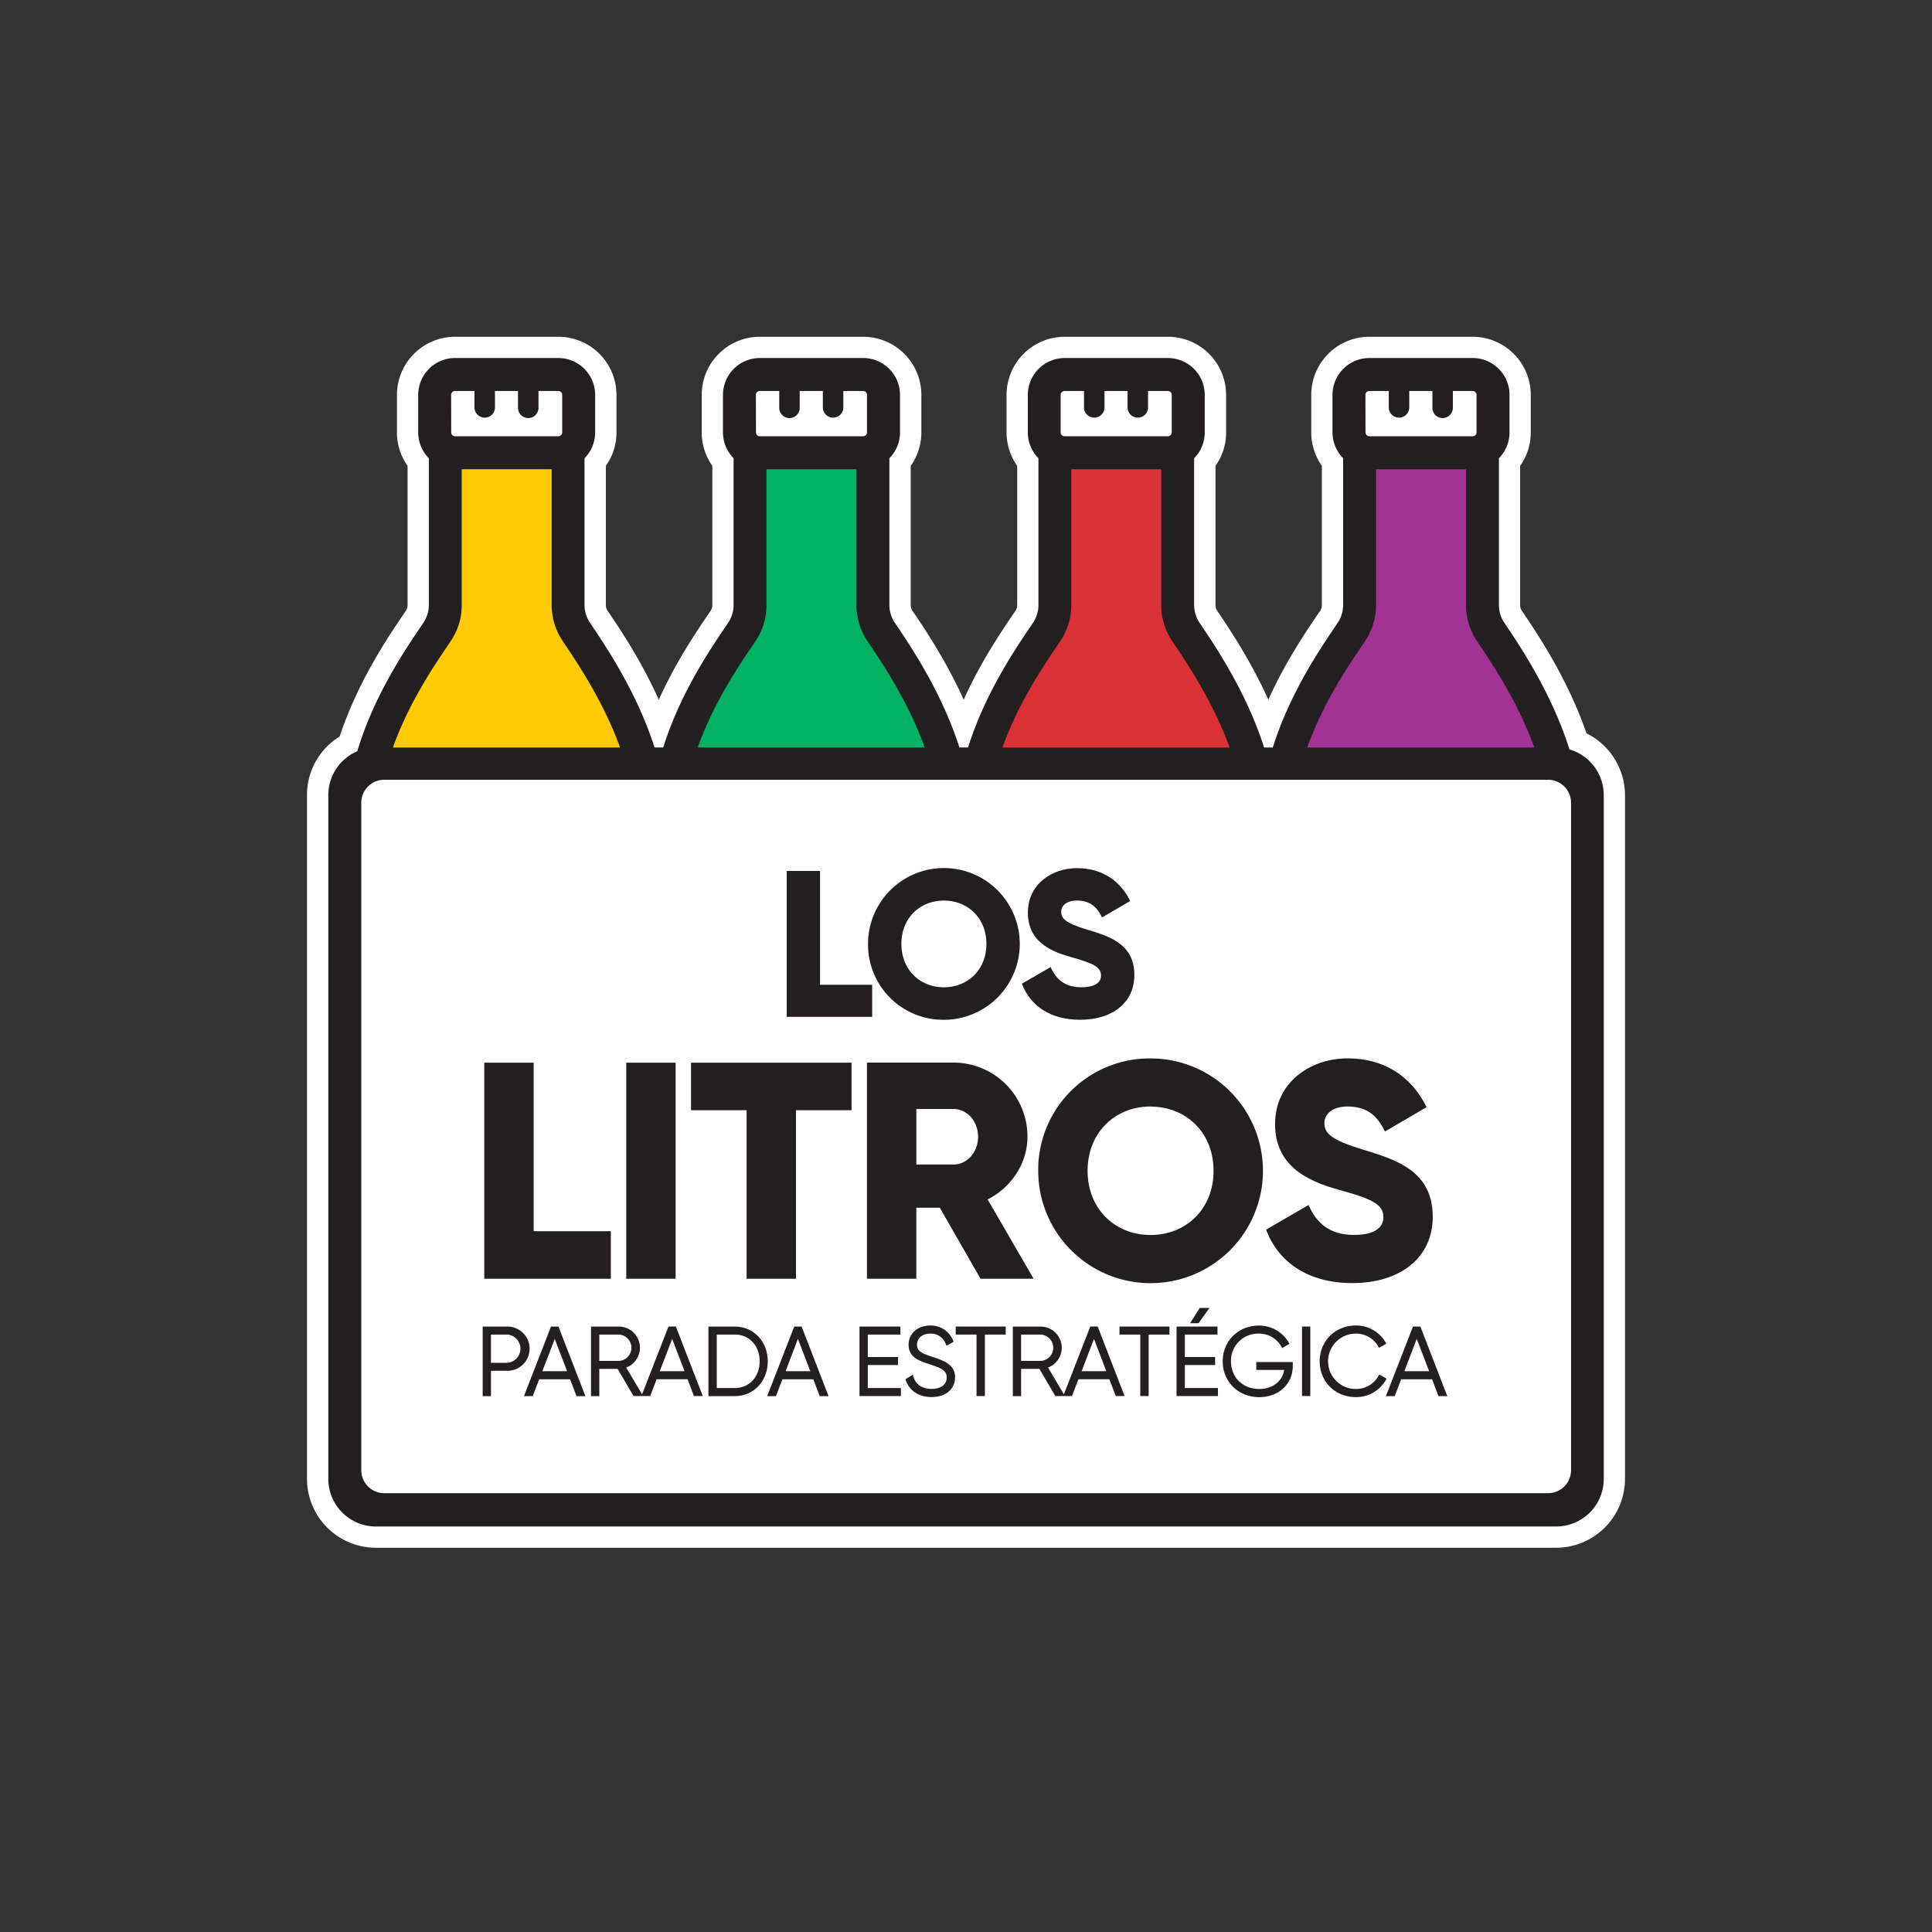 <svg id="LOGOS" xmlns="http://www.w3.org/2000/svg" viewBox="0 0 1000 1000"><rect x="0" y="0" width="1000" height="1000" fill="#333333" stroke="none"/><defs><style>.cls-1{fill:#fff;}.cls-2{fill:#db3238;}.cls-3{fill:#00b262;}.cls-4{fill:#ffcb05;}.cls-5{fill:#a23293;}.cls-6{fill:#231f20;}</style></defs><path class="cls-1" d="M821.18,379.57c-9.76-28.28-25.3-51.33-33-62.74l-.43-.63a5.37,5.37,0,0,1-.93-3V241.12a29.77,29.77,0,0,0,5.5-17.31V204.38a30.12,30.12,0,0,0-30.08-30.07H708.78a30.11,30.11,0,0,0-30.08,30.07v19.43a29.86,29.86,0,0,0,5.5,17.31v72.07a5.37,5.37,0,0,1-.93,3l-1.41,2.08c-6.32,9.34-16.68,24.64-25.37,43.89-9.13-20.25-20-36.42-26-45.34l-.43-.63a5.36,5.36,0,0,1-.92-3V241.12a29.83,29.83,0,0,0,5.49-17.31V204.38a30.11,30.11,0,0,0-30.07-30.07H551A30.11,30.11,0,0,0,521,204.38v19.43a29.86,29.86,0,0,0,5.5,17.31v72.07a5.29,5.29,0,0,1-.93,3l-1.41,2.08c-6.32,9.34-16.68,24.64-25.36,43.89-9.14-20.25-20-36.42-26.05-45.34l-.44-.64a5.35,5.35,0,0,1-.92-3V241.12a29.84,29.84,0,0,0,5.5-17.31V204.38a30.12,30.12,0,0,0-30.08-30.07H393.29a30.11,30.11,0,0,0-30.08,30.07v19.43a29.85,29.85,0,0,0,5.49,17.31v72.07a5.36,5.36,0,0,1-.92,3l-1.41,2.08c-6.32,9.34-16.68,24.64-25.37,43.89-9.13-20.25-20-36.42-26.05-45.34l-.44-.64a5.43,5.43,0,0,1-.92-3V241.12a29.77,29.77,0,0,0,5.5-17.31V204.38A30.12,30.12,0,0,0,289,174.31H235.54a30.11,30.11,0,0,0-30.08,30.07v19.43a29.86,29.86,0,0,0,5.5,17.31v72.07a5.37,5.37,0,0,1-.93,3l-1.41,2.08c-7.75,11.45-23.47,34.67-32.81,62.94a35.57,35.57,0,0,0-16.91,30.32V765.48a35.67,35.67,0,0,0,35.64,35.63H805.46a35.67,35.67,0,0,0,35.64-35.63V411.54A35.86,35.86,0,0,0,821.18,379.57Z"/><polygon class="cls-2" points="506.59 394.88 546.59 321.46 546.59 242.03 609.25 242.03 609.25 321.46 645.92 394.88 506.59 394.88"/><polygon class="cls-3" points="348.84 394.88 388.84 321.46 388.84 242.03 451.51 242.03 451.51 321.46 488.17 394.88 348.84 394.88"/><polygon class="cls-4" points="191.09 394.88 231.09 321.46 231.09 242.03 293.76 242.03 293.76 321.46 330.43 394.88 191.09 394.88"/><polygon class="cls-5" points="664.33 394.88 704.33 321.46 704.33 242.03 767 242.03 767 321.46 803.67 394.88 664.33 394.88"/><path class="cls-6" d="M812.34,387.89c-9-28.58-24.94-52.56-33.27-64.91l-.43-.64a16.34,16.34,0,0,1-2.81-9.15v-76a19,19,0,0,0,5.5-13.37V204.38a19.1,19.1,0,0,0-19.08-19.07H708.78a19.1,19.1,0,0,0-19.08,19.07v19.43a19,19,0,0,0,5.5,13.37v76a16.26,16.26,0,0,1-2.81,9.15L691,324.45c-8.66,12.79-23.62,35.15-32.2,62.45h-4.49c-9-28.14-24.73-51.71-33-63.92l-.43-.64a16.33,16.33,0,0,1-2.8-9.15v-76a19,19,0,0,0,5.49-13.37V204.38a19.09,19.09,0,0,0-19.07-19.07H551A19.1,19.1,0,0,0,532,204.38v19.43a19,19,0,0,0,5.5,13.37v76a16.33,16.33,0,0,1-2.8,9.15l-1.43,2.11c-8.66,12.79-23.62,35.15-32.2,62.45h-4.48c-9-28.14-24.73-51.71-33-63.92l-.44-.64a16.33,16.33,0,0,1-2.8-9.15v-76a19,19,0,0,0,5.5-13.37V204.38a19.11,19.11,0,0,0-19.08-19.07H393.29a19.1,19.1,0,0,0-19.08,19.07v19.43a19,19,0,0,0,5.49,13.37v76a16.33,16.33,0,0,1-2.8,9.15l-1.42,2.11c-8.67,12.79-23.62,35.15-32.2,62.45h-4.49c-9-28.14-24.73-51.71-33-63.92l-.43-.64a16.34,16.34,0,0,1-2.81-9.15v-76a19,19,0,0,0,5.5-13.37V204.38A19.1,19.1,0,0,0,289,185.31H235.54a19.1,19.1,0,0,0-19.08,19.07v19.43a19,19,0,0,0,5.5,13.37v76a16.26,16.26,0,0,1-2.81,9.15l-1.42,2.11c-8.87,13.1-24.33,36.21-32.8,64.4a24.64,24.64,0,0,0-15,22.69V765.48a24.64,24.64,0,0,0,24.64,24.63H805.46a24.64,24.64,0,0,0,24.64-24.63V411.54A24.64,24.64,0,0,0,812.34,387.89ZM706.74,204.38a2,2,0,0,1,2-2h10.08v8.71a5.31,5.31,0,0,0,10.61,0v-8.71H741.4v8.71a5.3,5.3,0,1,0,10.6,0v-8.71h10.25a2,2,0,0,1,2,2v19.43a2,2,0,0,1-2,2H708.78a2,2,0,0,1-2-2ZM705.08,334l1.44-2.14a33.24,33.24,0,0,0,5.72-18.67V242.88h46.55v70.31a33.26,33.26,0,0,0,5.72,18.67l.43.64c7.21,10.7,20.7,30.76,29.23,54.4H676.62C684.73,364.12,697.53,345.15,705.08,334ZM549,204.38a2,2,0,0,1,2-2h10.08v8.71a5.31,5.31,0,0,0,10.61,0v-8.71h11.93v8.71a5.31,5.31,0,0,0,10.61,0v-8.71h10.25a2,2,0,0,1,2,2v19.43a2,2,0,0,1-2,2H551a2,2,0,0,1-2-2ZM547.34,334l1.44-2.14a33.23,33.23,0,0,0,5.71-18.67V242.88h46.56v70.31a33.25,33.25,0,0,0,5.71,18.67l.43.64c7.21,10.7,20.71,30.76,29.23,54.4H518.88C527,364.12,539.79,345.15,547.34,334ZM391.25,204.38a2,2,0,0,1,2-2h10.08v8.71a5.3,5.3,0,0,0,10.6,0v-8.71H425.9v8.71a5.31,5.31,0,0,0,10.61,0v-8.71h10.25a2,2,0,0,1,2,2v19.43a2,2,0,0,1-2,2H393.29a2,2,0,0,1-2-2ZM389.59,334l1.44-2.14a33.23,33.23,0,0,0,5.71-18.67V242.88H443.3v70.31A33.26,33.26,0,0,0,449,331.86l.43.64c7.21,10.7,20.7,30.76,29.23,54.4H361.13C369.24,364.12,382,345.15,389.59,334ZM233.5,204.38a2,2,0,0,1,2-2h10.08v8.71a5.31,5.31,0,0,0,10.61,0v-8.71h11.93v8.71a5.3,5.3,0,0,0,10.6,0v-8.71H289a2,2,0,0,1,2,2v19.43a2,2,0,0,1-2,2H235.54a2,2,0,0,1-2-2ZM231.84,334l1.44-2.14A33.24,33.24,0,0,0,239,313.19V242.88h46.55v70.31a33.26,33.26,0,0,0,5.72,18.67l.43.64c7.21,10.7,20.7,30.76,29.23,54.4H203.38C211.49,364.12,224.29,345.15,231.84,334ZM813.17,761a11.9,11.9,0,0,1-11.87,11.87H198.87A11.9,11.9,0,0,1,187,761V415.47a11.9,11.9,0,0,1,11.87-11.87H801.3a11.9,11.9,0,0,1,11.87,11.87Z"/><polygon class="cls-6" points="451.43 509.71 424.46 509.71 424.46 450.81 407.2 450.81 407.2 526.33 451.43 526.33 451.43 509.71"/><path class="cls-6" d="M488.56,527.84a39.27,39.27,0,1,0-39.27-39.27A38.93,38.93,0,0,0,488.56,527.84Zm0-61.7c12.29,0,22,8.95,22,22.43s-9.71,22.44-22,22.44-22-8.95-22-22.44S476.26,466.14,488.56,466.14Z"/><path class="cls-6" d="M559.68,511c-8.53,0-13.16-4.21-15.86-10.46l-14.89,8.63c4.21,11.11,14.35,18.66,30.21,18.66,16.39,0,28-8.63,28-23.19,0-16-12.83-20-24.27-23.41-11.76-3.56-13.59-5.94-13.59-9.39,0-3,2.7-5.71,8.09-5.71,6.91,0,10.46,3.34,13.05,8.73L585,466.35c-5.51-11.11-15.21-17-27.62-17-13,0-25.35,8.41-25.35,23s11,19.85,22.22,23,15.64,5,15.64,9.6C569.92,507.78,567.87,511,559.68,511Z"/><polygon class="cls-6" points="316.17 637.27 276.22 637.27 276.22 550.04 250.66 550.04 250.66 661.88 316.17 661.88 316.17 637.27"/><rect class="cls-6" x="324.14" y="550.04" width="25.56" height="111.84"/><polygon class="cls-6" points="357.68 574.65 386.44 574.65 386.44 661.88 412 661.88 412 574.65 440.76 574.65 440.76 550.04 357.68 550.04 357.68 574.65"/><path class="cls-6" d="M531.81,588.38A38.25,38.25,0,0,0,493.46,550H448.73V661.88h25.56V625.13h12.15l21.09,36.75H535l-23.8-41.06C523.5,614.59,531.81,602.12,531.81,588.38Zm-38.35,14.38H474.29V574h19.17c7,0,12.79,6.23,12.79,14.37S500.5,602.76,493.46,602.76Z"/><path class="cls-6" d="M537.38,606a58.16,58.16,0,1,0,58.15-58.16A57.66,57.66,0,0,0,537.38,606Zm58.15-33.23c18.22,0,32.6,13.26,32.6,33.23s-14.38,33.23-32.6,33.23S562.94,625.93,562.94,606,577.32,572.73,595.53,572.73Z"/><path class="cls-6" d="M700.8,639.19c-12.62,0-19.5-6.23-23.49-15.49l-22,12.78c6.23,16.45,21.25,27.64,44.74,27.64,24.28,0,41.54-12.78,41.54-34.35,0-23.65-19-29.56-35.95-34.67-17.41-5.28-20.13-8.79-20.13-13.9,0-4.48,4-8.47,12-8.47,10.23,0,15.5,4.95,19.33,12.94l21.57-12.62c-8.15-16.46-22.53-25.25-40.9-25.25-19.33,0-37.54,12.47-37.54,34,0,21.41,16.29,29.4,32.91,34,16.77,4.63,23.17,7.34,23.17,14.21C716,634.4,712.94,639.19,700.8,639.19Z"/><path class="cls-6" d="M262.33,686.63h-12.5v36h4.29V709.52h8.21a11.45,11.45,0,1,0,0-22.89Zm0,18.75h-8.21V690.77h8.21a7.31,7.31,0,0,1,0,14.61Z"/><path class="cls-6" d="M285.19,686.63l-14,36h4.56l3.33-8.71h16l3.33,8.71H303l-13.93-36Zm-4.46,23.11,6.4-16.72,6.41,16.72Z"/><path class="cls-6" d="M346,686.63,332.33,721.7l-8.2-13.87a10.95,10.95,0,0,0-3.86-21.2H305.91v36h4.29V708.54h9.48l8.23,14.05h8.63l3.33-8.71h16l3.32,8.71h4.56l-13.92-36ZM310.2,704.4V690.77h10.07a6.82,6.82,0,0,1,0,13.63Zm31.3,5.34L347.91,693l6.41,16.72Z"/><path class="cls-6" d="M380.4,686.63H366.68v36H380.4c9.69,0,17-7.73,17-18S390.09,686.63,380.4,686.63Zm0,31.82H371V690.77h9.44c7.4,0,12.77,5.82,12.77,13.84S387.8,718.45,380.4,718.45Z"/><path class="cls-6" d="M411.09,686.63l-14,36h4.55l3.33-8.71h16l3.32,8.71h4.56l-13.92-36Zm-4.46,23.11L413,693l6.41,16.72Z"/><polygon class="cls-6" points="449.16 706.53 464.83 706.53 464.83 702.39 449.16 702.39 449.16 690.77 466.05 690.77 466.05 686.63 444.87 686.63 444.87 722.59 466.3 722.59 466.3 718.45 449.16 718.45 449.16 706.53"/><path class="cls-6" d="M482.44,702.24c-5-1.64-7.79-2.74-7.79-6.2s2.77-5.76,6.89-5.76a8.16,8.16,0,0,1,8,5.4l.36.88,3.7-2.06-.29-.69a12.4,12.4,0,0,0-11.8-7.72c-6.61,0-11.22,4.13-11.22,10,0,6.53,5.49,8.32,11.46,10.26,5.6,1.78,8.27,3.21,8.27,6.53,0,3.76-2.9,6-7.77,6s-8.31-2.23-9.47-6.29l-.3-1-3.78,2.22.21.65c1.75,5.42,6.74,8.66,13.34,8.66,7.24,0,12.1-4.12,12.1-10.25C494.38,706.19,488.31,704.18,482.44,702.24Z"/><polygon class="cls-6" points="494.68 690.77 505.45 690.77 505.45 722.59 509.79 722.59 509.79 690.77 520.56 690.77 520.56 686.63 494.68 686.63 494.68 690.77"/><path class="cls-6" d="M564.3,686.63,550.67,721.7l-8.21-13.87a10.95,10.95,0,0,0-3.86-21.2H524.24v36h4.29V708.54H538l8.22,14.05h8.64l3.33-8.71h16l3.33,8.71h4.56l-13.92-36ZM528.53,704.4V690.77H538.6a6.82,6.82,0,0,1,0,13.63Zm31.31,5.34,6.4-16.72,6.41,16.72Z"/><polygon class="cls-6" points="579.44 690.77 590.21 690.77 590.21 722.59 594.54 722.59 594.54 690.77 605.31 690.77 605.31 686.63 579.44 686.63 579.44 690.77"/><polygon class="cls-6" points="613.28 706.53 628.94 706.53 628.94 702.39 613.28 702.39 613.28 690.77 630.17 690.77 630.17 686.63 608.99 686.63 608.99 722.59 630.41 722.59 630.41 718.45 613.28 718.45 613.28 706.53"/><polygon class="cls-6" points="620.36 684.89 626.02 676.98 620.97 676.98 615.99 684.89 620.36 684.89"/><path class="cls-6" d="M650.25,709.08h14.43c-.94,5.93-6,9.86-12.95,9.86-8.44,0-14.57-6-14.57-14.33a14,14,0,0,1,14.38-14.33A13.15,13.15,0,0,1,663.22,697l.42.79,3.78-2.25-.41-.72a17.75,17.75,0,0,0-15.47-8.7c-10.64,0-18.67,8-18.67,18.52s8.11,18.52,18.86,18.52c10.08,0,17.4-6.74,17.4-16v-2.17H650.25Z"/><rect class="cls-6" x="673.92" y="686.63" width="4.29" height="35.96"/><path class="cls-6" d="M713.88,711.42l-.41.78a13.21,13.21,0,0,1-11.73,6.74,14.33,14.33,0,1,1,0-28.66,13.2,13.2,0,0,1,11.64,6.6l.41.77,3.79-2.18-.42-.73a17.63,17.63,0,0,0-15.42-8.65c-10.64,0-18.67,8-18.67,18.52s8,18.52,18.67,18.52a17.61,17.61,0,0,0,15.53-8.81l.4-.73Z"/><path class="cls-6" d="M731.35,686.63l-14,36h4.56l3.32-8.71h16l3.33,8.71h4.55l-13.92-36Zm-4.46,23.11L733.3,693l6.41,16.72Z"/></svg>